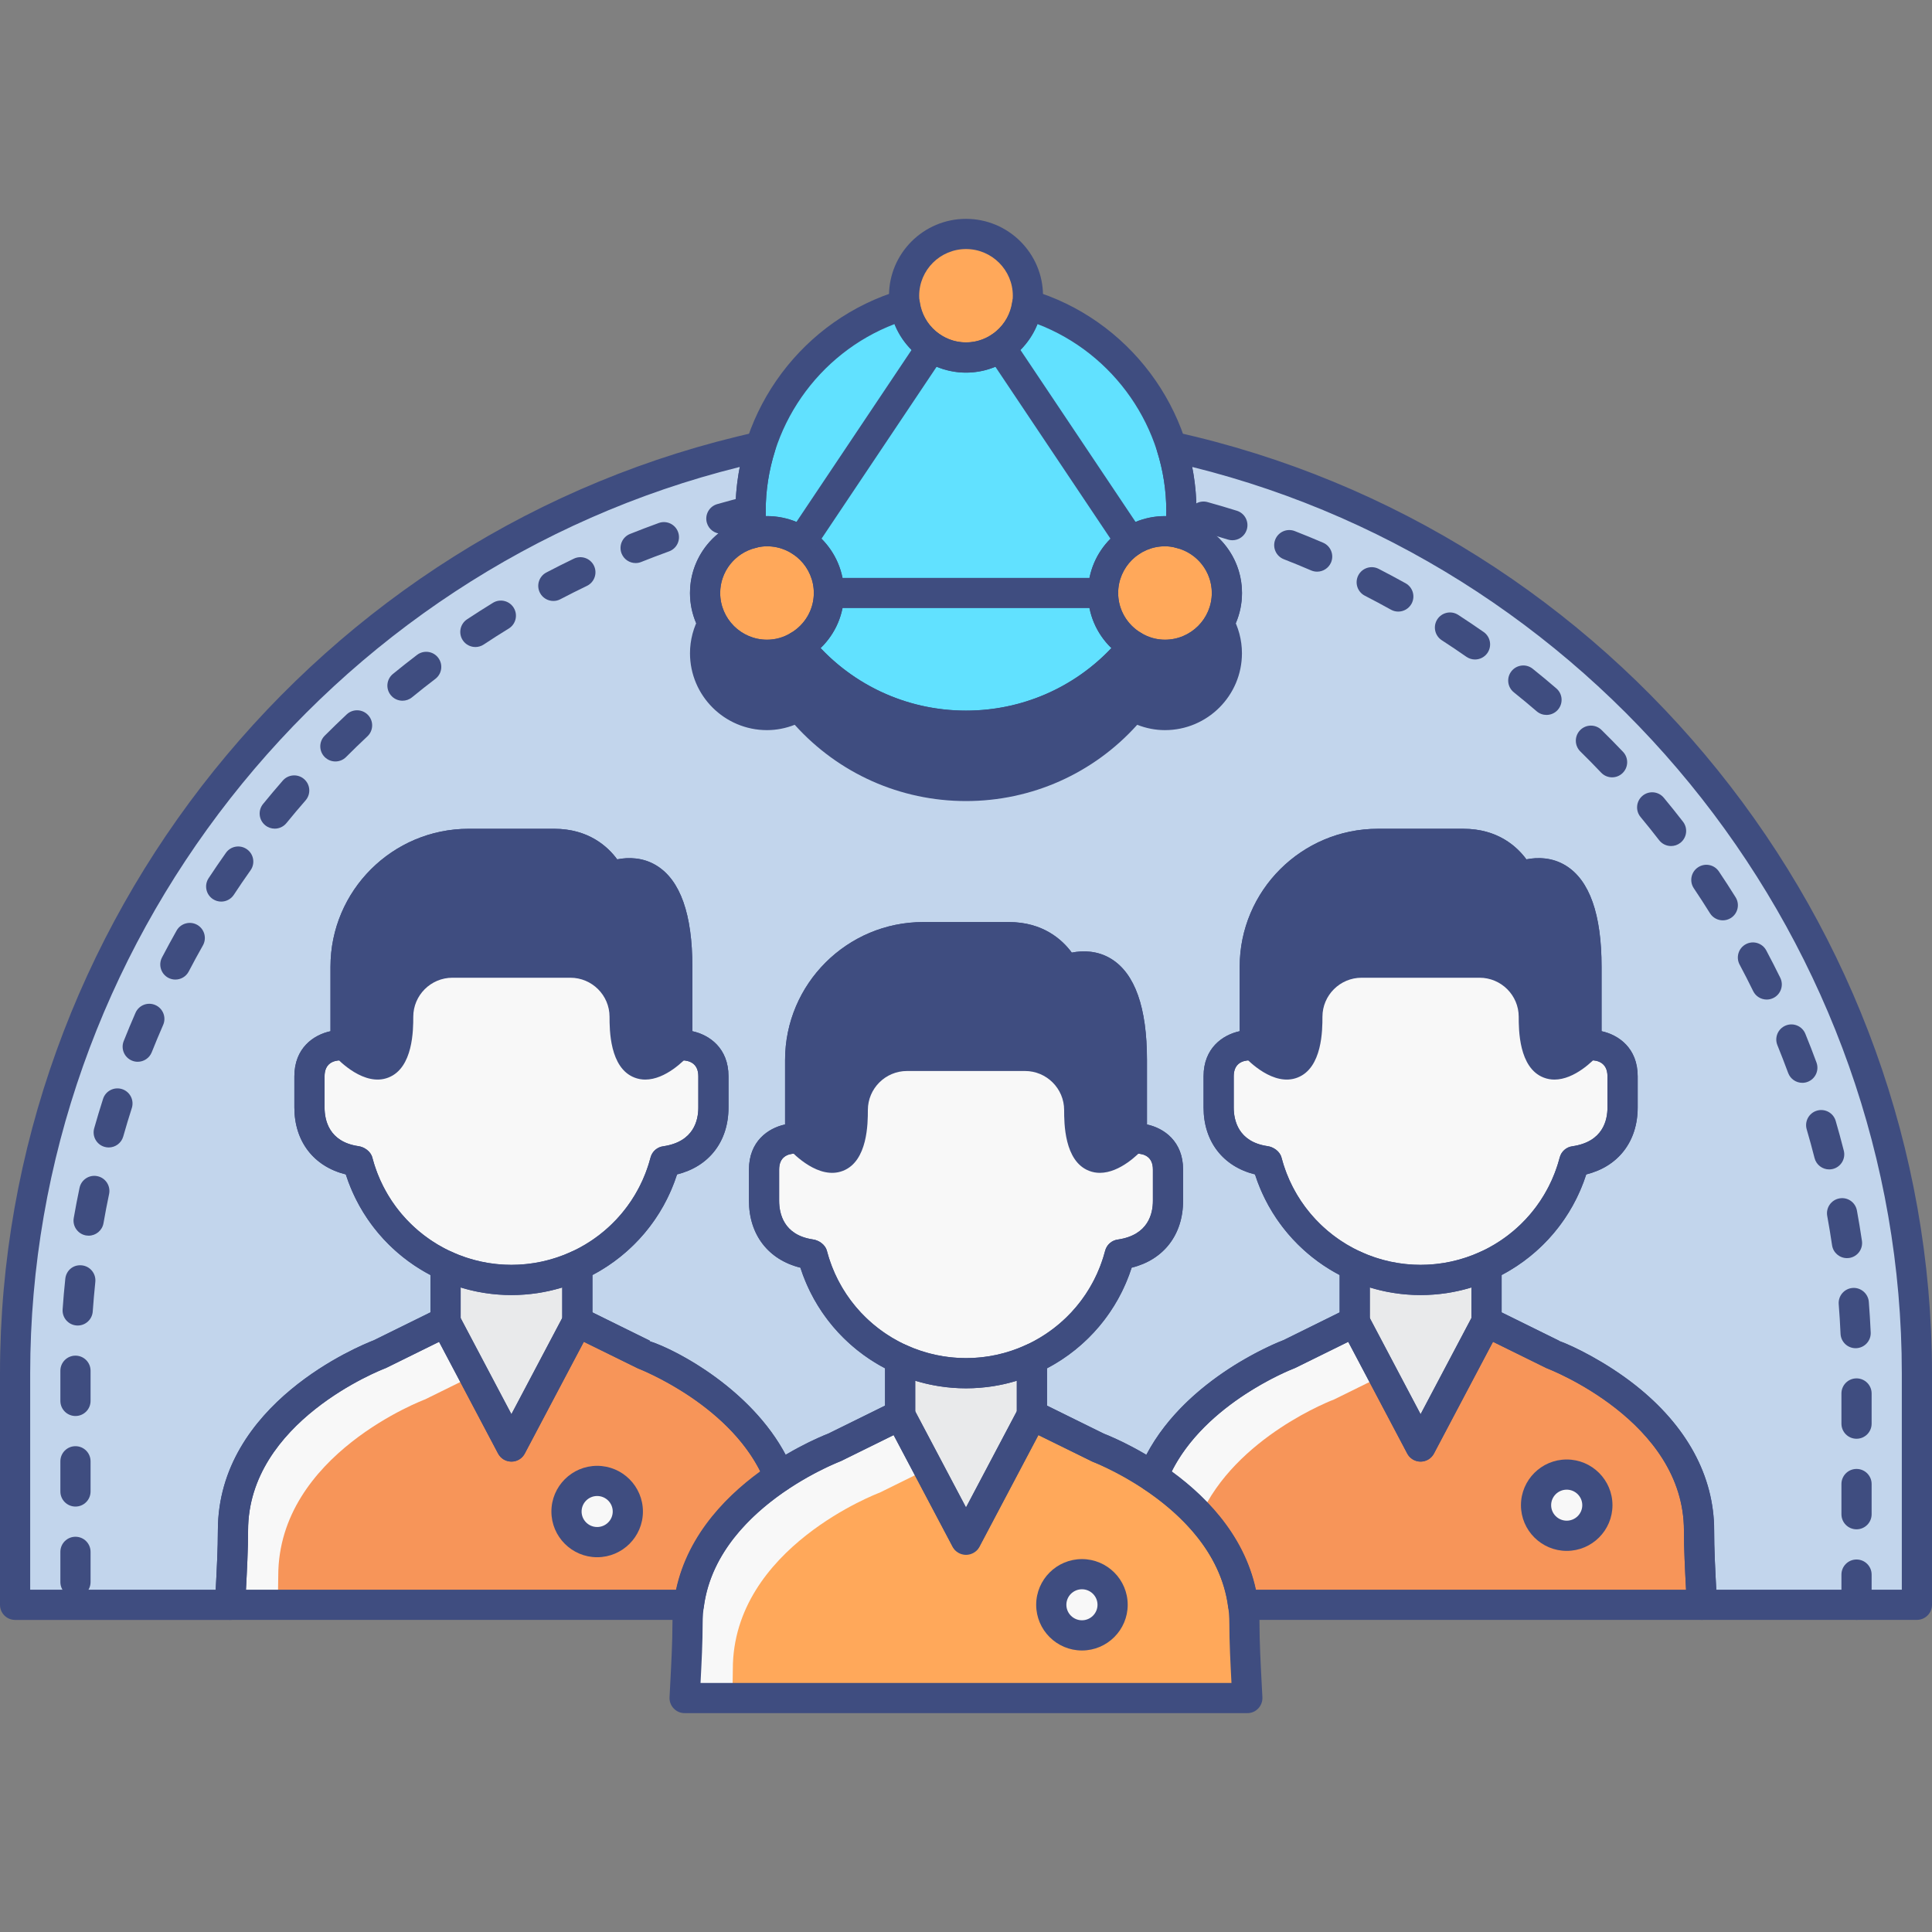 <?xml version="1.0" encoding="utf-8"?>
<!-- Generator: Adobe Illustrator 22.0.0, SVG Export Plug-In . SVG Version: 6.00 Build 0)  -->
<svg version="1.1" id="MARKET_RESEARCH_ICON_SET" xmlns="http://www.w3.org/2000/svg" xmlns:xlink="http://www.w3.org/1999/xlink"
	 x="0px" y="0px" viewBox="0 0 128 128" style="enable-background:new 0 0 128 128;" xml:space="preserve">
<rect x="0" y="0" width="128" height="128" fill="#808080" stroke="none"/>
<style type="text/css">
	.st0{fill:#C2D5EC;}
	.st1{fill:#61E1FF;}
	.st2{fill:#7184AF;}
	.st3{fill:#F8F8F8;}
	.st4{fill:#3F4D81;}
	.st5{fill:#3F4D80;}
	.st6{fill:#E9EAEB;}
	.st7{fill:#F79559;}
	.st8{fill:#FFA85A;}
</style>
<g>
	<g>
		<g>
			<path class="st0" d="M77.613,29.588c0.421,1.343,0.657,2.767,0.657,4.248c0,0.505-0.028,1.004-0.08,1.496
				c1.776,0.45,3.095,2.042,3.095,3.954c0,2.261-1.836,4.094-4.101,4.094c-0.768,0-1.478-0.224-2.093-0.591
				c-2.616,3.225-6.61,5.29-11.091,5.29s-8.475-2.065-11.091-5.29c-0.615,0.367-1.325,0.591-2.093,0.591
				c-2.265,0-4.101-1.833-4.101-4.094c0-1.912,1.319-3.505,3.095-3.954c-0.051-0.492-0.08-0.991-0.08-1.496
				c0-1.482,0.236-2.906,0.657-4.248C22.14,35.801,1,60.92,1,90.981v15.34h14.241c0.091-1.783,0.194-3.463,0.194-4.916
				c0-8.055,9.719-11.683,9.719-11.683l0,0.001l4.363-2.152v-3.718c-2.85-1.301-5.017-3.835-5.821-6.919
				c-0.042-0.005-0.079-0.007-0.123-0.014c-2.15-0.325-3.071-1.856-3.071-3.545v-2.068c0-2.06,2.054-2.06,2.054-2.06
				c0.116,0,0.228,0.011,0.338,0.026v-5.225c0-4.495,3.651-8.139,8.154-8.139h5.666c2.828,0,3.726,2.218,3.726,2.218
				s4.429-2.218,4.429,5.922v5.224c0.11-0.016,0.222-0.026,0.338-0.026c0,0,2.054,0,2.054,2.06v2.068
				c0,1.688-0.921,3.22-3.071,3.545c-0.045,0.007-0.081,0.009-0.123,0.014c-0.804,3.084-2.97,5.617-5.82,6.918v3.719l0,0
				l4.362,2.151l0,0c0,0,6.802,2.559,9.015,8.121c1.963-1.312,3.645-1.942,3.645-1.942l0,0.001l4.363-2.152v-3.718
				c-2.85-1.301-5.017-3.835-5.821-6.919c-0.042-0.005-0.079-0.007-0.123-0.014c-2.15-0.325-3.071-1.856-3.071-3.545v-2.068
				c0-2.06,2.054-2.06,2.054-2.06c0.116,0,0.228,0.01,0.338,0.026v-5.226c0-4.495,3.651-8.139,8.154-8.139h5.666
				c2.828,0,3.726,2.218,3.726,2.218s4.429-2.218,4.429,5.923v5.224c0.11-0.016,0.222-0.026,0.338-0.026c0,0,2.054,0,2.054,2.06
				v2.068c0,1.688-0.921,3.22-3.071,3.545c-0.045,0.007-0.081,0.009-0.123,0.014c-0.804,3.084-2.97,5.617-5.82,6.918v3.719
				l4.362,2.151l0,0c0,0,1.681,0.63,3.645,1.942c2.214-5.562,9.015-8.121,9.015-8.121l0,0.001l4.363-2.152v-3.718
				c-2.85-1.301-5.017-3.835-5.821-6.919c-0.042-0.005-0.079-0.007-0.123-0.014c-2.15-0.325-3.071-1.856-3.071-3.545v-2.068
				c0-2.06,2.054-2.06,2.054-2.06c0.116,0,0.228,0.011,0.338,0.026v-5.225c0-4.495,3.651-8.139,8.154-8.139h5.666
				c2.828,0,3.726,2.218,3.726,2.218s4.429-2.218,4.429,5.922v5.224c0.11-0.016,0.222-0.026,0.338-0.026c0,0,2.054,0,2.054,2.06
				v2.068c0,1.688-0.921,3.22-3.071,3.545c-0.045,0.007-0.081,0.009-0.123,0.014c-0.804,3.084-2.97,5.617-5.82,6.918v3.719l0,0
				l4.362,2.151l0,0c0,0,9.719,3.629,9.719,11.683c0,1.452,0.103,3.133,0.194,4.916H127v-15.34
				C127,60.92,105.86,35.801,77.613,29.588z"/>
		</g>
		<g>
			<path class="st5" d="M81.285,43.28c0-0.732-0.196-1.416-0.535-2.008c-0.701,1.252-2.027,2.109-3.566,2.109
				c-0.768,0-1.478-0.224-2.093-0.591c-2.616,3.225-6.61,5.29-11.091,5.29s-8.475-2.065-11.091-5.29
				c-0.615,0.367-1.325,0.591-2.093,0.591c-1.54,0-2.865-0.857-3.566-2.109c-0.339,0.592-0.535,1.276-0.535,2.008
				c0,2.261,1.836,4.094,4.101,4.094c0.768,0,1.478-0.224,2.093-0.591c2.616,3.225,6.61,5.29,11.091,5.29s8.475-2.065,11.091-5.29
				c0.615,0.367,1.325,0.591,2.093,0.591C79.449,47.373,81.285,45.54,81.285,43.28z"/>
		</g>
		<g>
			<g>
				<path class="st5" d="M64,53.072c-4.356,0-8.448-1.832-11.348-5.053c-0.59,0.232-1.213,0.354-1.836,0.354
					c-2.813,0-5.102-2.285-5.102-5.094c0-0.876,0.23-1.742,0.667-2.505c0.179-0.312,0.51-0.503,0.868-0.503c0.002,0,0.003,0,0.005,0
					c0.36,0.002,0.691,0.197,0.867,0.512c0.826,1.472,2.761,2.052,4.275,1.147c0.426-0.253,0.977-0.156,1.288,0.229
					c2.536,3.126,6.296,4.919,10.314,4.919s7.778-1.793,10.314-4.919c0.312-0.386,0.861-0.483,1.288-0.229
					c1.516,0.905,3.45,0.324,4.275-1.147c0.176-0.314,0.507-0.51,0.867-0.512c0.002,0,0.003,0,0.005,0
					c0.358,0,0.689,0.191,0.868,0.503c0.437,0.763,0.667,1.629,0.667,2.505c0,2.809-2.288,5.094-5.102,5.094
					c-0.623,0-1.246-0.121-1.836-0.354C72.448,51.24,68.356,53.072,64,53.072z M52.908,45.782c0.293,0,0.582,0.129,0.777,0.37
					c2.537,3.127,6.297,4.92,10.314,4.92s7.777-1.793,10.314-4.92c0.312-0.386,0.863-0.485,1.289-0.229
					c0.499,0.298,1.03,0.449,1.58,0.449c1.698,0,3.083-1.369,3.102-3.059c-1.357,1.052-3.271,1.369-4.937,0.713
					c-2.899,3.22-6.991,5.052-11.349,5.052s-8.449-1.832-11.349-5.052c-1.666,0.658-3.579,0.34-4.937-0.713
					c0.019,1.689,1.403,3.059,3.102,3.059c0.55,0,1.081-0.151,1.58-0.449C52.556,45.828,52.733,45.782,52.908,45.782z"/>
			</g>
		</g>
		<g>
			<g>
				<g>
					<path class="st1" d="M73.082,39.287c0-2.261,1.836-4.093,4.101-4.093c0.349,0,0.683,0.057,1.006,0.139
						c0.051-0.492,0.08-0.991,0.08-1.496c0-6.464-4.317-11.914-10.228-13.655c-0.288,1.979-1.979,3.505-4.042,3.505
						c-2.063,0-3.754-1.525-4.042-3.505c-5.911,1.741-10.228,7.191-10.228,13.655c0,0.506,0.028,1.004,0.08,1.496
						c0.324-0.082,0.657-0.139,1.006-0.139c2.265,0,4.101,1.833,4.101,4.093c0,1.494-0.811,2.788-2.009,3.503
						c2.616,3.225,6.61,5.29,11.091,5.29s8.475-2.065,11.091-5.29C73.893,42.075,73.082,40.781,73.082,39.287z"/>
				</g>
			</g>
			<g>
				<g>
					<ellipse class="st8" cx="64" cy="19.593" rx="4.101" ry="4.093"/>
				</g>
			</g>
			<g>
				<g>
					<ellipse class="st8" cx="50.816" cy="39.287" rx="4.101" ry="4.093"/>
				</g>
			</g>
			<g>
				<g>
					<ellipse class="st8" cx="77.184" cy="39.287" rx="4.101" ry="4.093"/>
				</g>
			</g>
		</g>
		<g>
			<g>
				<g>
					<g>
						<path class="st6" d="M29.518,83.849v3.722l4.366,8.262l4.366-8.262v-3.722c-1.332,0.607-2.807,0.953-4.366,0.953
							C32.324,84.802,30.849,84.456,29.518,83.849z"/>
					</g>
				</g>
				<g>
					<g>
						<path class="st7" d="M52.33,101.405c0-8.055-9.719-11.683-9.719-11.683l0,0l-4.362-2.151l-4.366,8.262l0.001,0.001
							l-0.002,0.002l-0.001-0.001l0.002-0.002l-4.366-8.262l-4.363,2.152l0-0.001c0,0-9.719,3.629-9.719,11.683
							c0,1.453-0.103,3.133-0.194,4.916h37.284C52.433,104.538,52.33,102.858,52.33,101.405z"/>
					</g>
				</g>
				<g>
					<g>
						<path class="st3" d="M18.435,104.4c0-8.055,9.719-11.683,9.719-11.683l0,0.001l3.239-1.597l-1.875-3.549l-4.363,2.152l0-0.001
							c0,0-9.719,3.628-9.719,11.683c0,1.453-0.103,3.133-0.194,4.916h3.147C18.415,105.65,18.435,105.001,18.435,104.4z"/>
					</g>
				</g>
				<g>
					<g>
						<path class="st5" d="M26.381,67.366c0-1.982,1.61-3.589,3.596-3.589h7.812c1.986,0,3.596,1.607,3.596,3.589
							c0,5.735,3.486,1.907,3.486,1.907v-5.224c0-8.14-4.429-5.923-4.429-5.923s-0.899-2.218-3.726-2.218h-5.666
							c-4.503,0-8.154,3.644-8.154,8.139v5.225l0,0C22.895,69.273,26.381,73.102,26.381,67.366z"/>
					</g>
				</g>
				<g>
					<g>
						<path class="st3" d="M45.209,69.247c-0.116,0-0.228,0.011-0.338,0.026c0,0-3.486,3.828-3.486-1.907
							c0-1.982-1.61-3.589-3.596-3.589h-7.812c-1.986,0-3.596,1.607-3.596,3.589c0,5.735-3.486,1.907-3.486,1.907l0,0v0
							c-0.11-0.016-0.222-0.026-0.338-0.026c0,0-2.054,0-2.054,2.06v2.068c0,1.688,0.921,3.22,3.071,3.545
							c0.045,0.007,0.081,0.009,0.123,0.014c1.179,4.523,5.286,7.867,10.186,7.867c4.9,0,9.007-3.344,10.186-7.867
							c0.042-0.005,0.079-0.007,0.123-0.014c2.15-0.325,3.071-1.856,3.071-3.545v-2.068C47.263,69.247,45.209,69.247,45.209,69.247z
							"/>
					</g>
				</g>
			</g>
			<g>
				<g>
					<g>
						<path class="st6" d="M89.753,83.849v3.722l4.366,8.262l4.366-8.262v-3.722c-1.332,0.607-2.807,0.953-4.366,0.953
							C92.559,84.802,91.084,84.456,89.753,83.849z"/>
					</g>
				</g>
				<g>
					<g>
						<path class="st7" d="M112.565,101.405c0-8.055-9.719-11.683-9.719-11.683l0,0l-4.362-2.151l-4.366,8.262l0.001,0.001
							l-0.002,0.002l-0.001-0.001l0.002-0.002l-4.366-8.262l-4.363,2.152l0-0.001c0,0-9.719,3.629-9.719,11.683
							c0,1.453-0.103,3.133-0.194,4.916h37.284C112.668,104.538,112.565,102.858,112.565,101.405z"/>
					</g>
				</g>
				<g>
					<g>
						<path class="st3" d="M89.753,87.571l-4.363,2.152l0-0.001c0,0-6.817,2.548-9.031,8.11c1.037,0.692,2.151,1.575,3.142,2.657
							c2.348-5.327,8.889-7.773,8.889-7.773l0,0.001l3.239-1.597L89.753,87.571z"/>
					</g>
				</g>
				<g>
					<g>
						<path class="st5" d="M86.616,67.366c0-1.982,1.61-3.589,3.596-3.589h7.812c1.986,0,3.596,1.607,3.596,3.589
							c0,5.735,3.486,1.907,3.486,1.907v-5.224c0-8.14-4.429-5.923-4.429-5.923s-0.899-2.218-3.726-2.218h-5.666
							c-4.503,0-8.154,3.644-8.154,8.139v5.225l0,0C83.13,69.273,86.616,73.102,86.616,67.366z"/>
					</g>
				</g>
				<g>
					<g>
						<path class="st3" d="M105.444,69.247c-0.116,0-0.228,0.011-0.338,0.026c0,0-3.486,3.828-3.486-1.907
							c0-1.982-1.61-3.589-3.596-3.589h-7.812c-1.986,0-3.596,1.607-3.596,3.589c0,5.735-3.486,1.907-3.486,1.907l0,0v0
							c-0.11-0.016-0.222-0.026-0.338-0.026c0,0-2.054,0-2.054,2.06v2.068c0,1.688,0.921,3.22,3.071,3.545
							c0.045,0.007,0.081,0.009,0.123,0.014c1.179,4.523,5.286,7.867,10.186,7.867c4.9,0,9.007-3.344,10.186-7.867
							c0.042-0.005,0.079-0.007,0.123-0.014c2.15-0.325,3.071-1.856,3.071-3.545v-2.068
							C107.498,69.247,105.444,69.247,105.444,69.247z"/>
					</g>
				</g>
			</g>
			<g>
				<g>
					<g>
						<path class="st6" d="M59.635,90.028v3.722l4.366,8.262l4.366-8.262v-3.722c-1.332,0.607-2.807,0.953-4.366,0.953
							C62.442,90.981,60.967,90.634,59.635,90.028z"/>
					</g>
				</g>
				<g>
					<g>
						<path class="st8" d="M82.448,107.584c0-8.055-9.719-11.683-9.719-11.683l0,0l-4.362-2.151l-4.366,8.262l0.001,0.001
							L64,102.015l-0.001-0.001l0.002-0.002l-4.366-8.262l-4.363,2.152l0-0.001c0,0-9.719,3.629-9.719,11.683
							c0,1.453-0.103,3.133-0.194,4.916h37.284C82.551,110.717,82.448,109.037,82.448,107.584z"/>
					</g>
				</g>
				<g>
					<g>
						<path class="st3" d="M48.552,110.578c0-8.055,9.719-11.683,9.719-11.683l0,0.001l3.239-1.597l-1.875-3.549l-4.363,2.152
							l0-0.001c0,0-9.719,3.628-9.719,11.683c0,1.453-0.103,3.133-0.194,4.916h3.147C48.532,111.829,48.552,111.18,48.552,110.578z"
							/>
					</g>
				</g>
				<g>
					<g>
						<path class="st5" d="M56.498,73.545c0-1.982,1.61-3.589,3.596-3.589h7.812c1.986,0,3.596,1.607,3.596,3.589
							c0,5.735,3.486,1.907,3.486,1.907v-5.224c0-8.14-4.429-5.923-4.429-5.923s-0.899-2.218-3.726-2.218h-5.666
							c-4.503,0-8.154,3.644-8.154,8.139v5.225l0,0C53.012,75.452,56.498,79.28,56.498,73.545z"/>
					</g>
				</g>
				<g>
					<g>
						<path class="st3" d="M75.326,75.426c-0.116,0-0.228,0.011-0.338,0.026c0,0-3.486,3.828-3.486-1.907
							c0-1.982-1.61-3.589-3.596-3.589h-7.812c-1.986,0-3.596,1.607-3.596,3.589c0,5.735-3.486,1.907-3.486,1.907l0,0v0
							c-0.11-0.016-0.222-0.026-0.338-0.026c0,0-2.054,0-2.054,2.06v2.068c0,1.688,0.921,3.22,3.071,3.545
							c0.045,0.007,0.081,0.009,0.123,0.014C54.993,87.636,59.1,90.979,64,90.979c4.9,0,9.007-3.344,10.186-7.867
							c0.042-0.005,0.079-0.007,0.123-0.014c2.15-0.325,3.071-1.856,3.071-3.545v-2.068C77.381,75.426,75.326,75.426,75.326,75.426z
							"/>
					</g>
				</g>
			</g>
			<g>
				<g>
					<ellipse class="st3" cx="71.681" cy="106.321" rx="2.032" ry="2.028"/>
				</g>
			</g>
			<g>
				<g>
					<ellipse class="st3" cx="103.799" cy="99.722" rx="2.032" ry="2.028"/>
				</g>
			</g>
			<g>
				<g>
					<ellipse class="st3" cx="39.564" cy="100.142" rx="2.032" ry="2.028"/>
				</g>
			</g>
		</g>
	</g>
	<g>
		<g>
			<g>
				<path class="st5" d="M127,107.321h-14.24c-0.532,0-0.972-0.417-0.999-0.948l-0.042-0.803c-0.079-1.494-0.153-2.906-0.153-4.165
					c0-7.276-8.978-10.713-9.068-10.747c-0.031-0.012-0.062-0.024-0.093-0.04l-4.362-2.15c-0.342-0.168-0.558-0.516-0.558-0.896
					v-3.719c0-0.392,0.229-0.747,0.585-0.909c2.622-1.198,4.542-3.48,5.267-6.262c0.104-0.399,0.442-0.693,0.853-0.741
					c2.021-0.301,2.31-1.735,2.31-2.564v-2.068c0-0.957-0.737-1.061-1.054-1.061c-0.068,0-0.134,0.008-0.198,0.017
					c-0.287,0.043-0.577-0.045-0.796-0.235c-0.219-0.189-0.345-0.465-0.345-0.755v-5.225c0-3.568-0.879-4.656-1.403-4.988
					c-0.707-0.446-1.578-0.04-1.587-0.035c-0.25,0.119-0.54,0.131-0.796,0.031c-0.257-0.1-0.466-0.299-0.569-0.554
					c-0.024-0.055-0.715-1.594-2.8-1.594h-5.666c-3.945,0-7.154,3.202-7.154,7.139v5.226c0,0.29-0.126,0.565-0.345,0.755
					c-0.219,0.19-0.509,0.278-0.796,0.235c-0.064-0.009-0.13-0.017-0.198-0.017c-0.475,0.012-1.054,0.206-1.054,1.061v2.068
					c0,0.829,0.288,2.264,2.221,2.555c0.409,0.048,0.837,0.352,0.941,0.751c0.725,2.782,2.646,5.063,5.269,6.261
					c0.356,0.163,0.585,0.519,0.585,0.91v3.719c0,0.381-0.216,0.729-0.558,0.896l-4.363,2.151c-0.033,0.017-0.066,0.03-0.1,0.043
					c-0.188,0.072-6.422,2.506-8.431,7.551c-0.111,0.28-0.344,0.495-0.632,0.585c-0.289,0.09-0.602,0.044-0.853-0.124
					c-1.832-1.225-3.424-1.83-3.44-1.836l-4.453-2.191c-0.342-0.168-0.558-0.516-0.558-0.896v-3.719
					c0-0.392,0.229-0.747,0.585-0.909c2.623-1.198,4.543-3.48,5.268-6.261c0.104-0.399,0.442-0.693,0.853-0.741
					c2.021-0.302,2.31-1.736,2.31-2.565v-2.068c0-0.854-0.58-1.049-1.066-1.061c-0.056,0-0.121,0.007-0.185,0.017
					c-0.286,0.043-0.578-0.045-0.797-0.234c-0.219-0.19-0.345-0.466-0.345-0.756v-5.224c0-3.586-0.888-4.67-1.416-4.997
					c-0.699-0.429-1.557-0.035-1.566-0.031c-0.247,0.125-0.539,0.14-0.801,0.041c-0.261-0.099-0.469-0.302-0.573-0.561
					c-0.024-0.055-0.715-1.593-2.8-1.593h-5.666c-3.945,0-7.154,3.202-7.154,7.139v5.226c0,0.29-0.126,0.565-0.345,0.756
					c-0.219,0.189-0.51,0.277-0.797,0.234c-0.063-0.01-0.129-0.017-0.196-0.017c-0.475,0.012-1.055,0.206-1.055,1.061v2.068
					c0,0.829,0.288,2.264,2.221,2.557c0.408,0.048,0.837,0.352,0.941,0.749c0.726,2.781,2.646,5.064,5.269,6.263
					c0.356,0.162,0.585,0.518,0.585,0.909v3.718c0,0.381-0.216,0.729-0.558,0.896l-4.363,2.151
					c-0.107,0.046-1.699,0.651-3.531,1.876c-0.251,0.168-0.563,0.214-0.853,0.124c-0.288-0.09-0.521-0.305-0.632-0.585
					c-2.021-5.074-8.376-7.531-8.44-7.556l-4.451-2.189c-0.342-0.168-0.558-0.516-0.558-0.896v-3.719
					c0-0.392,0.229-0.747,0.585-0.909c2.622-1.198,4.542-3.48,5.267-6.262c0.104-0.399,0.442-0.693,0.853-0.741
					c2.022-0.301,2.311-1.735,2.311-2.564v-2.068c0-0.854-0.58-1.049-1.066-1.061c-0.057,0-0.122,0.008-0.187,0.017
					c-0.285,0.043-0.578-0.045-0.796-0.235c-0.219-0.189-0.345-0.465-0.345-0.755v-5.225c0-3.568-0.879-4.656-1.403-4.988
					c-0.705-0.446-1.578-0.04-1.587-0.035c-0.249,0.119-0.539,0.131-0.797,0.031c-0.256-0.101-0.465-0.299-0.568-0.555
					c-0.024-0.055-0.715-1.593-2.8-1.593h-5.666c-3.945,0-7.154,3.202-7.154,7.139v5.226c0,0.29-0.126,0.565-0.345,0.755
					c-0.218,0.19-0.511,0.278-0.796,0.235c-0.064-0.009-0.13-0.017-0.197-0.017c-0.475,0.012-1.055,0.206-1.055,1.061v2.068
					c0,0.829,0.288,2.264,2.221,2.555c0.409,0.048,0.837,0.352,0.941,0.751c0.725,2.782,2.646,5.063,5.269,6.261
					c0.356,0.163,0.585,0.519,0.585,0.91v3.719c0,0.381-0.216,0.729-0.558,0.896l-4.363,2.151c-0.033,0.017-0.067,0.031-0.102,0.044
					c-0.228,0.086-9.061,3.521-9.061,10.742c0,1.259-0.074,2.671-0.153,4.165l-0.042,0.803c-0.027,0.531-0.467,0.948-0.999,0.948H1
					c-0.553,0-1-0.447-1-1v-15.34c0-29.745,21.101-55.976,50.173-62.37c0.348-0.076,0.711,0.038,0.952,0.301
					s0.323,0.635,0.217,0.975c-0.405,1.295-0.611,2.624-0.611,3.95c0,0.45,0.024,0.919,0.074,1.394
					c0.051,0.494-0.269,0.95-0.75,1.072c-1.378,0.349-2.34,1.575-2.34,2.984c0,1.706,1.392,3.094,3.102,3.094
					c0.548,0,1.08-0.151,1.581-0.45c0.426-0.253,0.977-0.156,1.288,0.229c2.536,3.126,6.296,4.919,10.314,4.919
					s7.778-1.793,10.314-4.919c0.312-0.386,0.861-0.483,1.288-0.229c0.501,0.299,1.033,0.45,1.581,0.45
					c1.71,0,3.102-1.388,3.102-3.094c0-1.409-0.962-2.636-2.34-2.984c-0.481-0.122-0.801-0.578-0.75-1.072
					c0.05-0.475,0.074-0.943,0.074-1.394c0-1.326-0.206-2.655-0.611-3.95c-0.106-0.34-0.024-0.712,0.217-0.975
					c0.24-0.263,0.603-0.377,0.952-0.301C106.899,35.006,128,61.236,128,90.981v15.34C128,106.874,127.553,107.321,127,107.321z
					 M113.709,105.321H126v-14.34c0-28.269-19.676-53.261-47.015-60.045c0.189,0.96,0.284,1.93,0.284,2.9
					c0,0.264-0.008,0.533-0.022,0.806c1.824,0.803,3.038,2.608,3.038,4.645c0,2.809-2.288,5.094-5.102,5.094
					c-0.623,0-1.245-0.121-1.835-0.354c-2.899,3.22-6.991,5.052-11.349,5.052s-8.449-1.832-11.349-5.052
					c-0.59,0.232-1.212,0.354-1.835,0.354c-2.813,0-5.102-2.285-5.102-5.094c0-2.036,1.214-3.842,3.038-4.645
					c-0.015-0.272-0.022-0.542-0.022-0.806c0-0.971,0.095-1.94,0.284-2.9C21.676,37.721,2,62.713,2,90.981v14.34h12.291
					c0.075-1.414,0.144-2.75,0.144-3.916c0-8.432,9.45-12.267,10.319-12.602l3.764-1.854v-2.474
					c-2.683-1.409-4.686-3.79-5.608-6.668c-2.114-0.519-3.407-2.177-3.407-4.432v-2.068c0-1.866,1.262-2.744,2.393-2.987v-4.272
					c0-5.039,4.106-9.139,9.154-9.139h5.666c2.282,0,3.558,1.185,4.175,2.025c0.751-0.151,1.725-0.135,2.615,0.417
					c1.569,0.969,2.365,3.223,2.365,6.697v4.271c1.131,0.243,2.394,1.122,2.394,2.988v2.068c0,2.254-1.292,3.911-3.408,4.432
					c-0.923,2.877-2.925,5.258-5.606,6.668v2.474l3.805,1.877l-0.016,0.031c1.8,0.575,6.718,3.187,9.018,7.533
					c1.428-0.85,2.561-1.308,2.814-1.406l3.765-1.856v-2.473c-2.682-1.41-4.685-3.791-5.608-6.669
					c-2.115-0.521-3.407-2.178-3.407-4.432v-2.068c0-1.866,1.262-2.744,2.393-2.987v-4.272c0-5.039,4.106-9.139,9.154-9.139h5.666
					c2.282,0,3.558,1.185,4.175,2.025c0.751-0.151,1.724-0.135,2.616,0.417c1.569,0.97,2.365,3.223,2.365,6.698v4.271
					c1.131,0.243,2.393,1.121,2.393,2.987v2.068c0,2.253-1.291,3.911-3.407,4.432c-0.923,2.877-2.926,5.258-5.607,6.668v2.474
					l3.764,1.856c0.254,0.099,1.386,0.557,2.813,1.405c2.704-5.148,8.817-7.5,9.093-7.604l3.717-1.836v-2.475
					c-2.683-1.409-4.686-3.79-5.608-6.668c-2.114-0.519-3.407-2.177-3.407-4.432v-2.068c0-1.866,1.262-2.744,2.393-2.988v-4.271
					c0-5.039,4.106-9.139,9.154-9.139h5.666c2.282,0,3.557,1.185,4.175,2.025c0.751-0.151,1.725-0.135,2.615,0.417
					c1.569,0.969,2.365,3.223,2.365,6.697v4.271c1.131,0.244,2.393,1.122,2.393,2.988v2.068c0,2.254-1.291,3.911-3.407,4.432
					c-0.923,2.877-2.925,5.258-5.606,6.668v2.474l3.805,1.877l-0.005,0.011c0.952,0.339,3.125,1.411,5.042,2.922
					c3.428,2.7,5.239,6.036,5.239,9.646C113.565,102.571,113.634,103.907,113.709,105.321z"/>
			</g>
		</g>
		<g>
			<g>
				<g>
					<path class="st5" d="M64,49.079c-4.624,0-8.949-2.062-11.867-5.659c-0.183-0.226-0.259-0.519-0.208-0.805
						c0.051-0.285,0.223-0.535,0.472-0.684c0.953-0.569,1.521-1.558,1.521-2.645c0-1.706-1.392-3.094-3.102-3.094
						c-0.226,0-0.468,0.035-0.762,0.109c-0.283,0.07-0.58,0.017-0.818-0.15c-0.237-0.166-0.392-0.428-0.422-0.717
						c-0.056-0.543-0.084-1.08-0.084-1.599c0-6.706,4.501-12.716,10.945-14.614c0.277-0.082,0.578-0.04,0.821,0.117
						c0.244,0.156,0.409,0.411,0.45,0.698c0.22,1.51,1.532,2.648,3.053,2.648s2.833-1.139,3.053-2.648
						c0.041-0.287,0.206-0.542,0.45-0.698c0.242-0.157,0.542-0.199,0.821-0.117c6.444,1.898,10.945,7.908,10.945,14.614
						c0,0.519-0.028,1.056-0.084,1.599c-0.03,0.289-0.185,0.551-0.422,0.717c-0.238,0.168-0.536,0.223-0.818,0.15
						c-0.294-0.074-0.536-0.109-0.762-0.109c-1.71,0-3.102,1.388-3.102,3.094c0,1.087,0.568,2.075,1.521,2.645
						c0.249,0.148,0.421,0.398,0.472,0.684c0.051,0.286-0.025,0.579-0.208,0.805C72.949,47.017,68.624,49.079,64,49.079z
						 M54.363,42.933c2.504,2.647,5.962,4.146,9.637,4.146s7.133-1.499,9.637-4.146c-0.988-0.946-1.555-2.245-1.555-3.646
						c0-2.809,2.288-5.094,5.102-5.094c0.027,0,0.054,0,0.081,0.001c0.003-0.12,0.005-0.239,0.005-0.357
						c0-5.484-3.466-10.433-8.544-12.37c-0.757,1.896-2.62,3.22-4.726,3.22s-3.969-1.323-4.726-3.22
						c-5.078,1.938-8.544,6.886-8.544,12.37c0,0.118,0.002,0.237,0.005,0.357c0.027-0.001,0.054-0.001,0.081-0.001
						c2.813,0,5.102,2.285,5.102,5.094C55.918,40.688,55.352,41.986,54.363,42.933z"/>
				</g>
			</g>
			<g>
				<g>
					<path class="st5" d="M64,24.687c-2.813,0-5.102-2.284-5.102-5.093S61.187,14.5,64,14.5s5.102,2.285,5.102,5.094
						S66.813,24.687,64,24.687z M64,16.5c-1.71,0-3.102,1.388-3.102,3.094c0,1.705,1.392,3.093,3.102,3.093s3.102-1.388,3.102-3.093
						C67.102,17.888,65.71,16.5,64,16.5z"/>
				</g>
			</g>
			<g>
				<g>
					<path class="st5" d="M50.816,44.381c-2.813,0-5.102-2.285-5.102-5.094s2.288-5.094,5.102-5.094s5.102,2.285,5.102,5.094
						S53.63,44.381,50.816,44.381z M50.816,36.193c-1.71,0-3.102,1.388-3.102,3.094s1.392,3.094,3.102,3.094
						s3.102-1.388,3.102-3.094S52.526,36.193,50.816,36.193z"/>
				</g>
			</g>
			<g>
				<g>
					<path class="st5" d="M77.184,44.381c-2.813,0-5.102-2.285-5.102-5.094s2.288-5.094,5.102-5.094s5.102,2.285,5.102,5.094
						S79.997,44.381,77.184,44.381z M77.184,36.193c-1.71,0-3.102,1.388-3.102,3.094s1.392,3.094,3.102,3.094
						s3.102-1.388,3.102-3.094S78.894,36.193,77.184,36.193z"/>
				</g>
			</g>
			<g>
				<g>
					<path class="st5" d="M74.906,36.884c-0.322,0-0.639-0.155-0.832-0.443l-8.627-12.887c-0.308-0.459-0.185-1.08,0.274-1.388
						c0.457-0.307,1.079-0.186,1.388,0.274l8.627,12.887c0.308,0.459,0.185,1.08-0.274,1.388
						C75.291,36.829,75.098,36.884,74.906,36.884z"/>
				</g>
			</g>
			<g>
				<g>
					<path class="st5" d="M53.094,36.884c-0.191,0-0.385-0.055-0.556-0.169c-0.459-0.308-0.582-0.929-0.274-1.388l8.627-12.887
						c0.308-0.459,0.93-0.581,1.388-0.274c0.459,0.308,0.582,0.929,0.274,1.388L53.926,36.44
						C53.732,36.729,53.416,36.884,53.094,36.884z"/>
				</g>
			</g>
			<g>
				<g>
					<path class="st5" d="M73.082,40.287H54.918c-0.553,0-1-0.447-1-1s0.447-1,1-1h18.164c0.553,0,1,0.447,1,1
						S73.635,40.287,73.082,40.287z"/>
				</g>
			</g>
		</g>
		<g>
			<g>
				<path class="st5" d="M123,107.321c-0.553,0-1-0.447-1-1v-2c0-0.553,0.447-1,1-1s1,0.447,1,1v2
					C124,106.874,123.553,107.321,123,107.321z M123,101.321c-0.553,0-1-0.447-1-1v-2c0-0.553,0.447-1,1-1s1,0.447,1,1v2
					C124,100.874,123.553,101.321,123,101.321z M123,95.321c-0.553,0-1-0.447-1-1v-2c0-0.553,0.447-1,1-1s1,0.447,1,1v2
					C124,94.874,123.553,95.321,123,95.321z M122.939,89.322c-0.531,0-0.974-0.418-0.998-0.955c-0.029-0.656-0.07-1.311-0.121-1.962
					c-0.043-0.551,0.368-1.032,0.919-1.075c0.539-0.044,1.032,0.369,1.075,0.919c0.053,0.673,0.094,1.349,0.125,2.028
					c0.025,0.552-0.402,1.019-0.954,1.044C122.971,89.322,122.955,89.322,122.939,89.322z M122.367,83.354
					c-0.488,0-0.915-0.357-0.988-0.854c-0.096-0.65-0.202-1.296-0.32-1.938c-0.1-0.543,0.26-1.064,0.803-1.164
					c0.55-0.104,1.065,0.26,1.164,0.803c0.122,0.666,0.232,1.335,0.332,2.007c0.081,0.547-0.297,1.055-0.843,1.136
					C122.465,83.351,122.415,83.354,122.367,83.354z M121.187,77.477c-0.446,0-0.854-0.301-0.968-0.754
					c-0.162-0.638-0.335-1.271-0.52-1.899c-0.155-0.53,0.149-1.086,0.679-1.241c0.532-0.156,1.086,0.149,1.241,0.679
					c0.19,0.652,0.369,1.309,0.537,1.97c0.137,0.535-0.188,1.079-0.723,1.215C121.353,77.467,121.27,77.477,121.187,77.477z
					 M119.408,71.74c-0.407,0-0.789-0.25-0.938-0.654c-0.228-0.617-0.465-1.229-0.712-1.838c-0.209-0.511,0.037-1.095,0.548-1.303
					c0.512-0.211,1.096,0.036,1.304,0.549c0.257,0.628,0.502,1.262,0.737,1.9c0.19,0.519-0.074,1.093-0.593,1.284
					C119.64,71.721,119.523,71.74,119.408,71.74z M117.05,66.223c-0.37,0-0.726-0.206-0.899-0.561
					c-0.288-0.59-0.587-1.174-0.896-1.753c-0.261-0.487-0.076-1.093,0.411-1.353c0.485-0.26,1.093-0.077,1.353,0.411
					c0.32,0.599,0.629,1.204,0.929,1.815c0.242,0.496,0.037,1.095-0.459,1.338C117.347,66.19,117.197,66.223,117.05,66.223z
					 M114.14,60.975c-0.334,0-0.66-0.167-0.85-0.471c-0.347-0.557-0.703-1.107-1.068-1.65c-0.309-0.458-0.188-1.08,0.271-1.388
					c0.459-0.311,1.08-0.188,1.388,0.271c0.379,0.562,0.747,1.133,1.107,1.709c0.292,0.469,0.149,1.085-0.319,1.378
					C114.504,60.926,114.32,60.975,114.14,60.975z M110.713,56.052c-0.299,0-0.595-0.133-0.792-0.388
					c-0.401-0.519-0.811-1.03-1.229-1.534c-0.353-0.425-0.294-1.055,0.131-1.408s1.055-0.294,1.408,0.131
					c0.433,0.521,0.857,1.051,1.272,1.587c0.338,0.437,0.258,1.065-0.179,1.403C111.142,55.983,110.927,56.052,110.713,56.052z
					 M106.805,51.5c-0.265,0-0.528-0.104-0.726-0.312c-0.45-0.475-0.909-0.942-1.376-1.4c-0.395-0.387-0.4-1.021-0.014-1.414
					c0.388-0.396,1.021-0.399,1.414-0.014c0.484,0.476,0.959,0.959,1.427,1.451c0.38,0.4,0.363,1.033-0.037,1.414
					C107.3,51.409,107.052,51.5,106.805,51.5z M102.46,47.366c-0.231,0-0.464-0.079-0.652-0.242c-0.496-0.427-1-0.845-1.511-1.255
					c-0.432-0.345-0.501-0.975-0.155-1.405s0.974-0.502,1.405-0.155c0.53,0.424,1.052,0.857,1.565,1.3
					c0.419,0.36,0.466,0.991,0.105,1.41C103.021,47.248,102.74,47.366,102.46,47.366z M97.722,43.693
					c-0.197,0-0.396-0.059-0.571-0.18c-0.536-0.374-1.079-0.74-1.63-1.096c-0.463-0.301-0.596-0.92-0.296-1.384
					c0.3-0.463,0.92-0.596,1.384-0.296c0.568,0.369,1.131,0.747,1.687,1.135c0.453,0.316,0.563,0.939,0.248,1.393
					C98.349,43.544,98.037,43.693,97.722,43.693z M92.639,40.519c-0.164,0-0.331-0.04-0.485-0.126
					c-0.571-0.318-1.148-0.626-1.731-0.926c-0.491-0.253-0.685-0.855-0.433-1.347c0.253-0.49,0.854-0.685,1.347-0.433
					c0.603,0.31,1.199,0.629,1.79,0.957c0.482,0.269,0.656,0.878,0.388,1.36C93.331,40.333,92.99,40.519,92.639,40.519z
					 M87.264,37.874c-0.133,0-0.267-0.026-0.396-0.081c-0.6-0.259-1.204-0.506-1.814-0.744c-0.514-0.201-0.769-0.781-0.567-1.296
					c0.201-0.515,0.78-0.768,1.296-0.567c0.63,0.246,1.256,0.503,1.877,0.77c0.507,0.219,0.741,0.807,0.523,1.314
					C88.02,37.647,87.65,37.874,87.264,37.874z M81.648,35.793c-0.099,0-0.2-0.015-0.3-0.046c-0.623-0.196-1.25-0.381-1.882-0.556
					c-0.532-0.147-0.845-0.698-0.697-1.23c0.148-0.533,0.705-0.842,1.23-0.697c0.653,0.181,1.304,0.373,1.948,0.575
					c0.527,0.166,0.819,0.728,0.654,1.254C82.468,35.52,82.074,35.793,81.648,35.793z"/>
			</g>
		</g>
		<g>
			<g>
				<path class="st5" d="M5,105.814c-0.553,0-1-0.447-1-1v-2c0-0.553,0.447-1,1-1s1,0.447,1,1v2C6,105.367,5.553,105.814,5,105.814z
					 M5,99.814c-0.553,0-1-0.447-1-1v-2c0-0.553,0.447-1,1-1s1,0.447,1,1v2C6,99.367,5.553,99.814,5,99.814z M5,93.814
					c-0.553,0-1-0.447-1-1v-1.999c0-0.553,0.447-1,1-1s1,0.447,1,1v1.999C6,93.367,5.553,93.814,5,93.814z M5.147,87.819
					c-0.023,0-0.047-0.001-0.071-0.003C4.525,87.778,4.11,87.3,4.149,86.749c0.047-0.679,0.105-1.354,0.177-2.026
					c0.057-0.549,0.527-0.954,1.099-0.89c0.549,0.058,0.947,0.549,0.89,1.099c-0.067,0.649-0.124,1.303-0.171,1.958
					C6.107,87.416,5.668,87.819,5.147,87.819z M5.872,81.867c-0.057,0-0.114-0.005-0.172-0.015
					c-0.544-0.095-0.909-0.612-0.814-1.156c0.116-0.671,0.244-1.337,0.384-1.999c0.113-0.54,0.646-0.888,1.185-0.772
					c0.54,0.113,0.886,0.644,0.772,1.185c-0.134,0.639-0.258,1.281-0.37,1.929C6.772,81.524,6.35,81.867,5.872,81.867z
					 M7.203,76.022c-0.091,0-0.182-0.012-0.273-0.038c-0.531-0.149-0.84-0.702-0.689-1.234c0.185-0.653,0.38-1.303,0.587-1.948
					c0.168-0.524,0.73-0.813,1.258-0.646c0.525,0.168,0.815,0.731,0.646,1.258c-0.199,0.622-0.389,1.25-0.567,1.882
					C8.04,75.735,7.639,76.022,7.203,76.022z M9.125,70.345c-0.123,0-0.249-0.022-0.37-0.071c-0.513-0.204-0.764-0.785-0.559-1.299
					c0.25-0.629,0.51-1.253,0.781-1.872c0.22-0.506,0.809-0.739,1.317-0.515c0.506,0.222,0.736,0.812,0.515,1.317
					c-0.262,0.598-0.514,1.202-0.756,1.81C9.898,70.106,9.522,70.345,9.125,70.345z M11.618,64.899
					c-0.156,0-0.314-0.036-0.462-0.113c-0.489-0.256-0.679-0.86-0.424-1.35c0.314-0.601,0.637-1.195,0.969-1.784
					c0.273-0.481,0.884-0.648,1.363-0.379c0.48,0.272,0.65,0.882,0.379,1.363c-0.322,0.569-0.635,1.145-0.938,1.726
					C12.327,64.704,11.979,64.899,11.618,64.899z M14.655,59.733c-0.188,0-0.379-0.053-0.548-0.164
					c-0.462-0.304-0.59-0.923-0.287-1.385c0.373-0.567,0.756-1.127,1.147-1.68c0.318-0.452,0.943-0.558,1.394-0.237
					c0.45,0.318,0.557,0.943,0.237,1.394c-0.378,0.533-0.747,1.073-1.106,1.621C15.3,59.575,14.98,59.733,14.655,59.733z
					 M18.202,54.9c-0.222,0-0.445-0.073-0.631-0.225c-0.428-0.349-0.492-0.979-0.144-1.407c0.428-0.525,0.865-1.043,1.31-1.554
					c0.365-0.416,0.997-0.458,1.411-0.097c0.416,0.363,0.46,0.994,0.097,1.411c-0.431,0.493-0.853,0.995-1.267,1.503
					C18.78,54.774,18.493,54.9,18.202,54.9z M22.22,50.449c-0.256,0-0.512-0.098-0.707-0.293c-0.391-0.391-0.391-1.023,0-1.414
					c0.479-0.479,0.966-0.95,1.46-1.414c0.402-0.377,1.035-0.356,1.413,0.046s0.357,1.035-0.046,1.413
					c-0.479,0.448-0.949,0.905-1.413,1.369C22.731,50.352,22.476,50.449,22.22,50.449z M26.666,46.424
					c-0.29,0-0.577-0.125-0.774-0.366c-0.351-0.428-0.287-1.058,0.14-1.407c0.526-0.431,1.059-0.851,1.598-1.262
					c0.442-0.337,1.067-0.25,1.401,0.188c0.335,0.439,0.251,1.066-0.188,1.401c-0.521,0.397-1.036,0.804-1.543,1.219
					C27.112,46.35,26.889,46.424,26.666,46.424z M31.496,42.867c-0.324,0-0.643-0.157-0.835-0.447
					c-0.305-0.461-0.179-1.081,0.281-1.387c0.565-0.374,1.138-0.738,1.717-1.095c0.47-0.288,1.085-0.143,1.376,0.329
					c0.289,0.471,0.142,1.087-0.329,1.376c-0.56,0.343-1.112,0.695-1.658,1.058C31.878,42.813,31.686,42.867,31.496,42.867z
					 M36.662,39.815c-0.36,0-0.708-0.194-0.887-0.536c-0.257-0.489-0.067-1.094,0.422-1.35c0.601-0.314,1.207-0.62,1.82-0.915
					c0.498-0.239,1.095-0.03,1.335,0.468c0.239,0.497,0.03,1.095-0.468,1.335c-0.592,0.285-1.179,0.579-1.76,0.884
					C36.978,39.779,36.818,39.815,36.662,39.815z M42.112,37.304c-0.396,0-0.772-0.237-0.929-0.629
					c-0.205-0.513,0.045-1.095,0.558-1.3c0.63-0.252,1.265-0.493,1.904-0.725c0.518-0.188,1.093,0.081,1.28,0.601
					c0.188,0.519-0.081,1.093-0.601,1.28c-0.618,0.224-1.231,0.457-1.842,0.701C42.362,37.281,42.236,37.304,42.112,37.304z
					 M47.792,35.361c-0.436,0-0.836-0.286-0.961-0.727c-0.151-0.531,0.157-1.084,0.688-1.235c0.651-0.186,1.308-0.361,1.969-0.526
					c0.535-0.13,1.079,0.193,1.213,0.729c0.133,0.536-0.193,1.079-0.729,1.213c-0.64,0.159-1.274,0.329-1.906,0.509
					C47.976,35.35,47.883,35.361,47.792,35.361z"/>
			</g>
		</g>
		<g>
			<g>
				<g>
					<g>
						<path class="st5" d="M64.001,103.013c-0.371,0-0.711-0.205-0.884-0.533l-4.366-8.263c-0.076-0.144-0.116-0.304-0.116-0.467
							v-3.723c0-0.34,0.173-0.657,0.459-0.841c0.287-0.185,0.645-0.209,0.956-0.069c2.514,1.146,5.388,1.147,7.901,0.001
							c0.312-0.142,0.67-0.114,0.956,0.069s0.459,0.501,0.459,0.841v3.722c0,0.163-0.04,0.323-0.116,0.467l-4.365,8.263
							C64.712,102.808,64.372,103.013,64.001,103.013z M60.635,93.502l3.366,6.37l3.365-6.37v-2.025
							c-2.18,0.67-4.55,0.671-6.731-0.001V93.502z"/>
					</g>
				</g>
				<g>
					<g>
						<path class="st5" d="M82.642,113.5H45.358c-0.274,0-0.536-0.112-0.725-0.312c-0.189-0.198-0.288-0.466-0.274-0.739
							l0.044-0.845c0.076-1.452,0.148-2.825,0.148-4.021c0-8.431,9.45-12.266,10.32-12.601l4.32-2.13
							c0.487-0.242,1.073-0.05,1.326,0.43l3.483,6.59l3.48-6.59c0.252-0.479,0.838-0.672,1.326-0.43l4.319,2.13
							c0.87,0.335,10.32,4.17,10.32,12.601c0,1.195,0.072,2.568,0.148,4.021l0.044,0.845c0.014,0.273-0.085,0.541-0.274,0.739
							C83.178,113.388,82.916,113.5,82.642,113.5z M46.412,111.5h35.176c-0.073-1.402-0.14-2.727-0.14-3.916
							c0-7.254-8.979-10.712-9.07-10.746l-3.581-1.762l-3.911,7.404c-0.345,0.655-1.421,0.657-1.768,0l-3.913-7.403l-3.491,1.721
							c-0.183,0.074-9.162,3.532-9.162,10.786C46.552,108.773,46.485,110.098,46.412,111.5z"/>
					</g>
				</g>
				<g>
					<g>
						<path class="st5" d="M64,91.979c-5.028,0-9.452-3.256-10.974-7.993c-2.115-0.521-3.407-2.178-3.407-4.432v-2.068
							c0-1.866,1.262-2.744,2.393-2.987v-4.272c0-5.039,4.106-9.139,9.154-9.139h5.666c2.282,0,3.558,1.185,4.175,2.025
							c0.751-0.151,1.724-0.135,2.616,0.417c1.569,0.97,2.365,3.223,2.365,6.698v4.271c1.131,0.243,2.393,1.121,2.393,2.987v2.068
							c0,2.253-1.291,3.911-3.407,4.432C73.452,88.725,69.028,91.979,64,91.979z M52.674,76.426
							c-0.475,0.012-1.055,0.206-1.055,1.061v2.068c0,0.829,0.288,2.264,2.221,2.557c0.409,0.048,0.838,0.352,0.941,0.75
							c1.092,4.191,4.883,7.118,9.219,7.118s8.127-2.927,9.219-7.118c0.104-0.399,0.442-0.693,0.853-0.741
							c2.021-0.302,2.31-1.736,2.31-2.565v-2.068c0-0.853-0.576-1.048-1.062-1.061c-0.065,0.001-0.128,0.008-0.189,0.017
							c-0.286,0.043-0.578-0.045-0.797-0.234c-0.219-0.19-0.345-0.466-0.345-0.756v-5.224c0-3.568-0.88-4.657-1.403-4.989
							c-0.703-0.443-1.578-0.039-1.588-0.035c-0.25,0.12-0.54,0.131-0.797,0.031c-0.256-0.101-0.465-0.299-0.568-0.555
							c-0.024-0.055-0.715-1.593-2.8-1.593h-5.666c-3.945,0-7.154,3.202-7.154,7.139v5.226c0,0.29-0.126,0.565-0.345,0.756
							c-0.219,0.189-0.51,0.277-0.797,0.234C52.807,76.433,52.741,76.426,52.674,76.426z"/>
					</g>
				</g>
				<g>
					<g>
						<path class="st5" d="M72.869,77.704c-0.237,0-0.477-0.04-0.715-0.133c-1.652-0.639-1.652-3.188-1.652-4.026
							c0-1.428-1.164-2.589-2.596-2.589h-7.812c-1.432,0-2.596,1.161-2.596,2.589c0,0.838,0,3.388-1.652,4.026
							c-1.581,0.618-3.255-1.096-3.573-1.446c-0.372-0.408-0.343-1.04,0.066-1.412c0.406-0.372,1.038-0.344,1.411,0.064
							c0.49,0.534,1.175,0.956,1.386,0.926c-0.01-0.004,0.362-0.358,0.362-2.158c0-2.53,2.062-4.589,4.596-4.589h7.812
							c2.534,0,4.596,2.059,4.596,4.589c0,1.83,0.385,2.166,0.389,2.169c0.149,0.042,0.867-0.401,1.36-0.937
							c0.373-0.406,1.005-0.435,1.411-0.062c0.407,0.372,0.437,1.002,0.065,1.409C75.457,76.423,74.212,77.704,72.869,77.704z"/>
					</g>
				</g>
			</g>
			<g>
				<g>
					<g>
						<path class="st5" d="M94.118,96.834L94.118,96.834c-0.371,0-0.711-0.205-0.884-0.533l-4.365-8.263
							c-0.076-0.144-0.116-0.304-0.116-0.467v-3.723c0-0.34,0.173-0.657,0.459-0.841c0.288-0.184,0.649-0.208,0.956-0.069
							c2.512,1.146,5.388,1.147,7.901,0c0.311-0.141,0.669-0.115,0.956,0.069c0.286,0.184,0.459,0.501,0.459,0.841v3.723
							c0,0.163-0.04,0.323-0.116,0.467l-4.366,8.263C94.829,96.629,94.489,96.834,94.118,96.834z M90.753,87.323l3.365,6.37
							l3.366-6.37v-2.026c-2.182,0.672-4.552,0.671-6.731,0.001V87.323z"/>
					</g>
				</g>
				<g>
					<g>
						<path class="st5" d="M112.76,107.321H82.354c-0.502,0-0.926-0.372-0.991-0.87c-0.485-3.687-3.284-6.262-5.547-7.772
							c-0.392-0.263-0.548-0.763-0.374-1.201c2.349-5.907,9.301-8.581,9.595-8.691l4.274-2.112c0.487-0.237,1.073-0.049,1.327,0.431
							l3.48,6.593l3.482-6.593c0.252-0.479,0.838-0.672,1.326-0.43l4.362,2.151l-0.005,0.011c0.952,0.339,3.125,1.411,5.042,2.922
							c3.428,2.7,5.239,6.036,5.239,9.646c0,1.206,0.073,2.592,0.15,4.06l0.043,0.805c0.014,0.274-0.085,0.542-0.274,0.74
							C113.296,107.209,113.034,107.321,112.76,107.321z M83.193,105.321h28.513c-0.074-1.402-0.141-2.728-0.141-3.916
							c0-7.254-8.979-10.713-9.069-10.747l-3.581-1.761l-3.911,7.404c-0.077,0.147-0.19,0.272-0.329,0.365
							c-0.238,0.159-0.535,0.21-0.812,0.136s-0.512-0.262-0.64-0.519l-3.899-7.386l-3.491,1.721c-0.033,0.017-0.066,0.031-0.1,0.043
							c-0.187,0.071-5.836,2.279-8.111,6.838C79.896,99.16,82.414,101.735,83.193,105.321z"/>
					</g>
				</g>
				<g>
					<g>
						<path class="st5" d="M94.117,85.801c-5.028,0-9.451-3.256-10.973-7.993c-2.115-0.52-3.407-2.178-3.407-4.432v-2.068
							c0-1.866,1.262-2.744,2.393-2.988v-4.271c0-5.039,4.106-9.139,9.154-9.139h5.666c2.282,0,3.557,1.185,4.175,2.025
							c0.748-0.149,1.724-0.135,2.615,0.417c1.569,0.969,2.365,3.223,2.365,6.698v4.27c1.131,0.244,2.393,1.122,2.393,2.988v2.068
							c0,2.254-1.291,3.911-3.407,4.432C103.569,82.545,99.146,85.801,94.117,85.801z M82.791,70.247
							c-0.475,0.012-1.054,0.206-1.054,1.061v2.068c0,0.829,0.288,2.264,2.22,2.555c0.409,0.048,0.838,0.352,0.942,0.751
							c1.092,4.191,4.883,7.119,9.218,7.119c4.336,0,8.127-2.928,9.219-7.119c0.104-0.399,0.442-0.693,0.853-0.741
							c2.021-0.301,2.31-1.735,2.31-2.564v-2.068c0-0.957-0.737-1.061-1.054-1.061c-0.068,0-0.134,0.008-0.198,0.017
							c-0.287,0.043-0.577-0.045-0.796-0.235c-0.219-0.189-0.345-0.465-0.345-0.755V64.05c0-3.568-0.88-4.657-1.403-4.989
							c-0.707-0.446-1.578-0.04-1.587-0.035c-0.25,0.119-0.54,0.131-0.796,0.031c-0.257-0.1-0.466-0.299-0.569-0.554
							c-0.024-0.055-0.715-1.594-2.8-1.594h-5.666c-3.945,0-7.154,3.202-7.154,7.139v5.226c0,0.29-0.126,0.565-0.345,0.755
							c-0.219,0.19-0.509,0.278-0.796,0.235C82.925,70.255,82.859,70.247,82.791,70.247z"/>
					</g>
				</g>
				<g>
					<g>
						<path class="st5" d="M102.986,71.525c-0.237,0-0.477-0.04-0.715-0.133c-1.652-0.639-1.652-3.188-1.652-4.026
							c0-1.428-1.164-2.589-2.596-2.589h-7.812c-1.432,0-2.596,1.161-2.596,2.589c0,0.838,0,3.388-1.652,4.026
							c-1.58,0.616-3.255-1.097-3.573-1.446c-0.372-0.408-0.343-1.04,0.066-1.412c0.408-0.372,1.04-0.341,1.412,0.065
							c0.49,0.533,1.177,0.953,1.385,0.925c-0.01-0.004,0.362-0.358,0.362-2.158c0-2.53,2.062-4.589,4.596-4.589h7.812
							c2.534,0,4.596,2.059,4.596,4.589c0,1.83,0.385,2.166,0.389,2.169c0.152,0.043,0.867-0.401,1.36-0.937
							c0.373-0.406,1.006-0.435,1.411-0.062c0.407,0.372,0.437,1.002,0.065,1.409C105.574,70.244,104.329,71.525,102.986,71.525z"/>
					</g>
				</g>
			</g>
			<g>
				<g>
					<g>
						<path class="st5" d="M33.884,96.834c-0.371,0-0.711-0.205-0.884-0.533l-4.366-8.263c-0.076-0.144-0.116-0.304-0.116-0.467
							v-3.723c0-0.34,0.173-0.657,0.459-0.841c0.288-0.184,0.649-0.208,0.956-0.069c2.512,1.146,5.39,1.146,7.901,0
							c0.307-0.14,0.668-0.115,0.956,0.069c0.286,0.184,0.459,0.501,0.459,0.841v3.723c0,0.163-0.04,0.323-0.116,0.467l-4.365,8.263
							C34.595,96.629,34.255,96.834,33.884,96.834z M30.518,87.323l3.366,6.37l3.365-6.37v-2.025c-2.181,0.67-4.553,0.67-6.731,0
							V87.323z"/>
					</g>
				</g>
				<g>
					<g>
						<path class="st5" d="M45.646,107.321H15.24c-0.274,0-0.536-0.112-0.725-0.312c-0.189-0.198-0.288-0.466-0.274-0.74
							l0.043-0.805c0.077-1.468,0.15-2.854,0.15-4.06c0-8.432,9.45-12.267,10.319-12.602l4.321-2.13
							c0.486-0.237,1.072-0.049,1.327,0.431l3.48,6.592l3.482-6.592c0.252-0.479,0.838-0.672,1.326-0.43l4.362,2.151l-0.016,0.031
							c1.945,0.622,7.533,3.621,9.521,8.62c0.174,0.438,0.018,0.938-0.374,1.201c-2.263,1.511-5.062,4.086-5.547,7.772
							C46.572,106.949,46.148,107.321,45.646,107.321z M16.294,105.321h28.513c0.779-3.586,3.297-6.161,5.572-7.821
							c-2.3-4.607-8.059-6.819-8.12-6.843l-3.579-1.76l-3.913,7.406c-0.147,0.281-0.421,0.475-0.734,0.522
							c-0.314,0.043-0.633-0.057-0.856-0.282c-0.071-0.07-0.133-0.153-0.18-0.242l-3.908-7.403l-3.491,1.721
							c-0.033,0.017-0.067,0.031-0.102,0.044c-0.229,0.087-9.061,3.522-9.061,10.742C16.435,102.594,16.368,103.919,16.294,105.321z
							"/>
					</g>
				</g>
				<g>
					<g>
						<path class="st5" d="M33.883,85.801c-5.028,0-9.452-3.256-10.974-7.993c-2.114-0.519-3.407-2.177-3.407-4.432v-2.068
							c0-1.866,1.262-2.744,2.393-2.987v-4.272c0-5.039,4.106-9.139,9.154-9.139h5.666c2.282,0,3.558,1.185,4.175,2.025
							c0.751-0.151,1.725-0.135,2.615,0.417c1.569,0.969,2.365,3.223,2.365,6.698v4.27c1.131,0.243,2.394,1.122,2.394,2.988v2.068
							c0,2.254-1.292,3.911-3.408,4.432C43.334,82.545,38.911,85.801,33.883,85.801z M22.557,70.247
							c-0.475,0.012-1.055,0.206-1.055,1.061v2.068c0,0.829,0.288,2.264,2.221,2.555c0.409,0.048,0.837,0.352,0.941,0.751
							c1.092,4.191,4.883,7.119,9.219,7.119c4.335,0,8.126-2.928,9.218-7.119c0.104-0.399,0.442-0.693,0.853-0.741
							c2.022-0.301,2.311-1.735,2.311-2.564v-2.068c0-0.853-0.576-1.048-1.062-1.061c-0.065,0.001-0.129,0.008-0.191,0.017
							c-0.285,0.043-0.578-0.045-0.796-0.235c-0.219-0.189-0.345-0.465-0.345-0.755V64.05c0-3.568-0.88-4.657-1.403-4.989
							c-0.705-0.446-1.578-0.04-1.587-0.035c-0.249,0.119-0.539,0.131-0.797,0.031c-0.256-0.101-0.465-0.299-0.568-0.555
							c-0.024-0.055-0.715-1.593-2.8-1.593h-5.666c-3.945,0-7.154,3.202-7.154,7.139v5.226c0,0.29-0.126,0.565-0.345,0.755
							c-0.218,0.19-0.511,0.278-0.796,0.235C22.689,70.255,22.624,70.247,22.557,70.247z"/>
					</g>
				</g>
				<g>
					<g>
						<path class="st5" d="M42.751,71.525c-0.237,0-0.477-0.04-0.715-0.133c-1.652-0.639-1.652-3.188-1.652-4.026
							c0-1.428-1.164-2.589-2.596-2.589h-7.812c-1.432,0-2.596,1.161-2.596,2.589c0,0.838,0,3.388-1.652,4.026
							c-1.58,0.616-3.255-1.097-3.573-1.446c-0.372-0.408-0.343-1.04,0.066-1.412c0.406-0.372,1.038-0.344,1.411,0.064
							c0.49,0.534,1.172,0.954,1.386,0.926c-0.01-0.004,0.362-0.358,0.362-2.158c0-2.53,2.062-4.589,4.596-4.589h7.812
							c2.534,0,4.596,2.059,4.596,4.589c0,1.83,0.385,2.166,0.389,2.169c0.169,0.043,0.867-0.401,1.36-0.937
							c0.374-0.406,1.005-0.435,1.411-0.062c0.407,0.372,0.437,1.002,0.065,1.409C45.339,70.244,44.094,71.525,42.751,71.525z"/>
					</g>
				</g>
			</g>
			<g>
				<g>
					<path class="st5" d="M71.682,109.349c-1.672,0-3.032-1.358-3.032-3.027c0-1.67,1.36-3.028,3.032-3.028s3.031,1.358,3.031,3.028
						C74.713,107.99,73.354,109.349,71.682,109.349z M71.682,105.293c-0.569,0-1.032,0.461-1.032,1.028
						c0,0.566,0.463,1.027,1.032,1.027c0.568,0,1.031-0.461,1.031-1.027C72.713,105.754,72.25,105.293,71.682,105.293z"/>
				</g>
			</g>
			<g>
				<g>
					<path class="st5" d="M103.799,102.75c-1.672,0-3.032-1.358-3.032-3.027c0-1.67,1.36-3.028,3.032-3.028s3.031,1.358,3.031,3.028
						C106.83,101.392,105.471,102.75,103.799,102.75z M103.799,98.694c-0.569,0-1.032,0.461-1.032,1.028
						c0,0.566,0.463,1.027,1.032,1.027c0.568,0,1.031-0.461,1.031-1.027C104.83,99.155,104.367,98.694,103.799,98.694z"/>
				</g>
			</g>
			<g>
				<g>
					<path class="st5" d="M39.563,103.17c-1.672,0-3.031-1.358-3.031-3.027c0-1.67,1.359-3.028,3.031-3.028s3.032,1.358,3.032,3.028
						C42.596,101.812,41.235,103.17,39.563,103.17z M39.563,99.114c-0.568,0-1.031,0.461-1.031,1.028
						c0,0.566,0.463,1.027,1.031,1.027c0.569,0,1.032-0.461,1.032-1.027C40.596,99.575,40.133,99.114,39.563,99.114z"/>
				</g>
			</g>
		</g>
	</g>
</g>
</svg>
